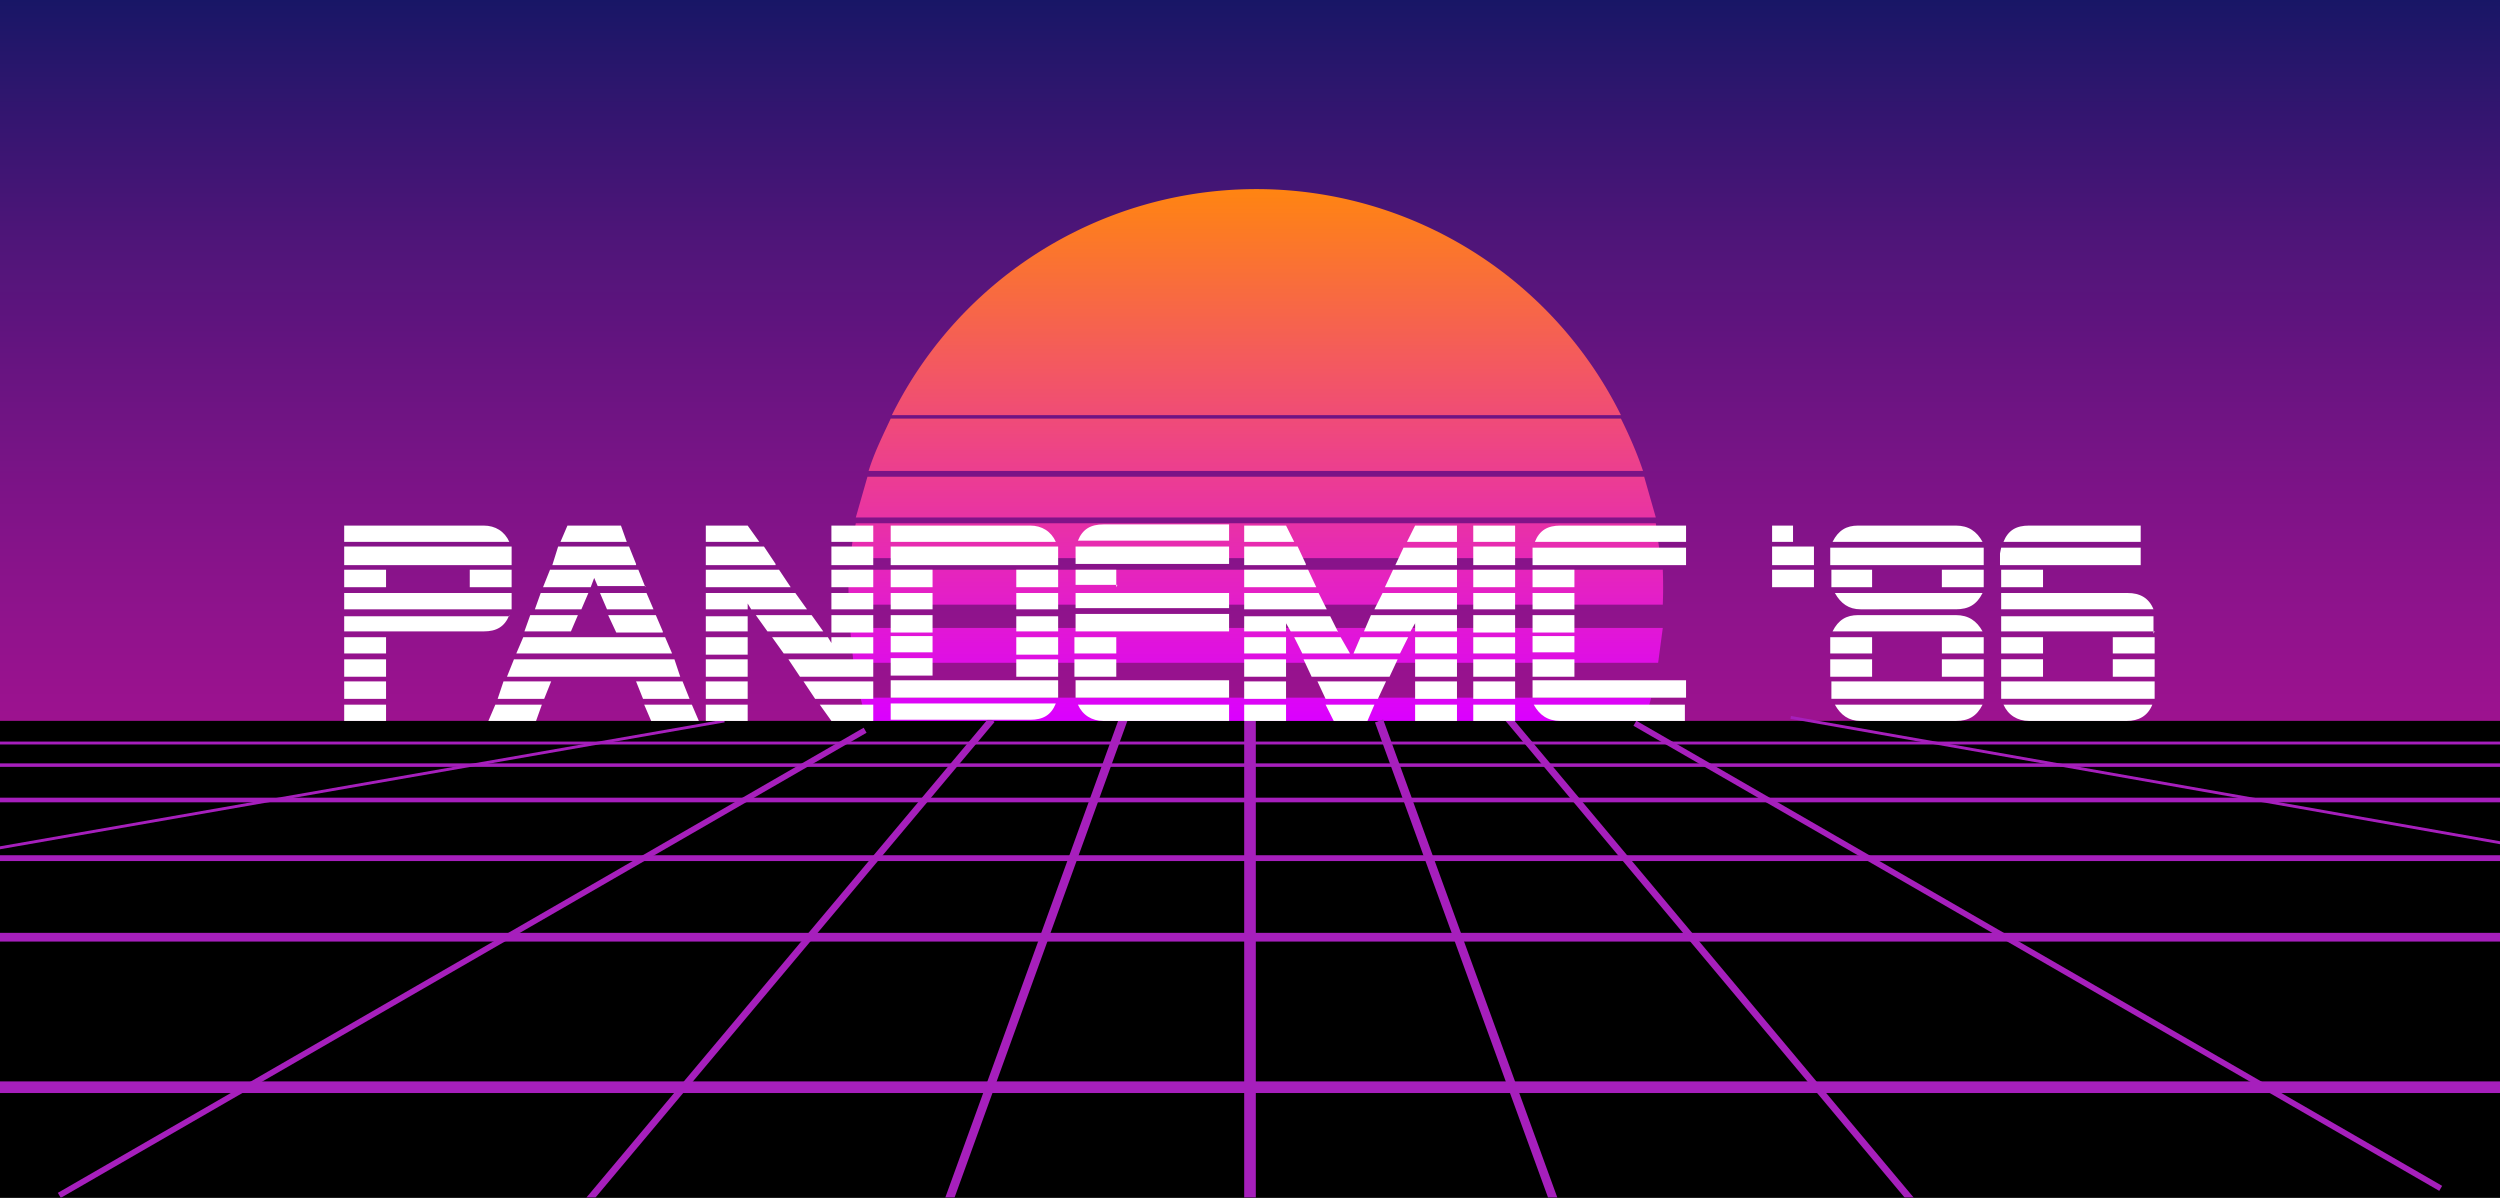 <svg viewBox="0 0 215 103" fill="none" xmlns="http://www.w3.org/2000/svg">
  <g clip-path="url(#clip0)">
    <path fill="#000" d="M0 0h215v103H0z"/>
    <path fill="url(#paint0_linear)" d="M0 0h215v62H0z"/>
    <g filter="url(#filter0_d)">
      <path fill-rule="evenodd" clip-rule="evenodd" d="M143 54l-.4 3H73.4l-.3-3h69.8zm0-2a40 40 0 000-3H73a35.5 35.5 0 000 3h70zm-.6-7l.4 3H73.2c0-1 .2-2 .4-3h68.8zm0-.5l-1-3.5H74.6l-1 3.5h68.7zm-3-8.5c.7 1.4 1.4 3 1.9 4.5H74.7c.5-1.6 1.2-3 1.9-4.5h62.8zm0-.3a35 35 0 00-62.7 0h62.6zM108 86.5A35 35 0 0174 60h68a35 35 0 01-34 26.4z" fill="url(#paint1_linear)"/>
    </g>
    <path fill="#000" d="M0 62h215v41H0z"/>
    <g filter="url(#filter1_d)" stroke="#A61FBC">
      <path stroke-width="0.75" d="M0 80.6h215"/>
      <path d="M0 93.5h215"/>
      <path stroke-width="0.5" d="M0 73.8h215"/>
      <path stroke-width="0.4" d="M0 68.8h215"/>
      <path stroke-width="0.3" d="M0 65.8h215"/>
      <path stroke-width="0.25" d="M0 63.9h215"/>
    </g>
    <g filter="url(#filter2_d)" stroke="#A61FBC">
      <path stroke-width="0.25" d="M232.7 75.6L154 61.7"/>
      <path stroke-width="0.25" d="M-16.5 75.8L62.3 62"/>
      <path stroke-width="0.5" d="M209.9 102.2l-69.3-40"/>
      <path stroke-width="0.5" d="M5.1 102.8l69.3-40"/>
      <path stroke-width="0.6" d="M165.2 104.2l-36-43"/>
      <path stroke-width="0.6" d="M49.3 104.8l36-42.9"/>
      <path stroke-width="0.75" d="M134.3 105.1L118.6 62"/>
      <path stroke-width="0.75" d="M81 104.9l15.7-43.3"/>
      <path d="M107.5 103V62"/>
    </g>
    <g filter="url(#filter3_d)">
      <path d="M44 50.5h-3.6V49H44v1.5zm-.2-3.9H29.6v-1.4h12c1 0 1.8.5 2.2 1.4zm.2 2H29.6V47H44v1.5zm0 3.3v.5H29.6V51H44v1zm-.2 1c-.4 1-1.1 1.4-2.2 1.4h-12V53h14.2zm-10.6-2.4h-3.6V49h3.6v1.5zm0 5.7h-3.6v-1.4h3.6v1.4zm0 2h-3.6v-1.5h3.6v1.5zm0 1.9h-3.6v-1.5h3.6v1.5zm0 1.9h-3.6v-1.4h3.6V62zm20.7-15.4h-5.7l.6-1.4h4.6l.5 1.4zm.8 2h-7.2L48 47h6.1l.6 1.5zm1.5 3.8h-4l-.6-1.4h4l.6 1.4zm-.7-2h-4.1l-.3-.7-.3.8h-4.1l.6-1.5h7.6l.6 1.5zm1.5 4h-4l-.7-1.5h4.1l.6 1.4zm2.3 5.7h-4l-.6-1.5h4l.6 1.5zM50.6 51l-.6 1.4h-4l.5-1.4h4zM60 62H56l-.6-1.4h4.1l.6 1.4zm-2.3-5.8H44.4l.6-1.4h12.2l.6 1.4zm-8-3.3l-.6 1.4h-4l.5-1.4h4.1zm8.7 5.3H43.6l.6-1.5H58l.5 1.5zm-11 .4l-.6 1.5h-4l.5-1.5h4.1zm-.8 2l-.5 1.4H42l.6-1.4h4zm28.5-14h-3.6v-1.4h3.6v1.4zm0 2h-3.6V47h3.6v1.5zm0 1.9h-3.6V49h3.6v1.5zm0 1.9h-3.6V51h3.6v1.4zm0 2h-3.6v-1.5h3.6v1.4zm-9.8-7.8h-4.6v-1.4h3.6l1 1.4zm1.4 2h-6V47h5l1 1.5zm8.4 7.6h-7.7l-1-1.4h4.8l.3.5v-.5h3.6v1.4zm-7-5.7h-7.4V49H67l1 1.5zm2.7 3.8h-4.8l-1-1.4h4.8l1 1.4zm4.3 3.9h-6.3l-1-1.5h7.3v1.5zm-5.7-5.8h-4.8l-.3-.5v.5h-3.6V51h7.7l1 1.4zm5.7 7.7h-5l-1-1.5h6v1.5zm0 1.9h-3.6l-1-1.4h4.6V62zm-10.8-7.7h-3.6V53h3.6v1.4zm0 2h-3.6v-1.5h3.6v1.4zm0 1.9h-3.6v-1.5h3.6v1.5zm0 1.9h-3.6v-1.5h3.6v1.5zm0 1.9h-3.6v-1.4h3.6V62zM91 50.5h-3.6V49H91v1.5zm-.2-3.9H76.6v-1.4h12c1 0 1.8.5 2.2 1.4zm.2 5.8h-3.6V51H91v1.4zm0-3.8H76.6V47H91v1.5zm0 5.7h-3.6V53H91v1.4zm0 2h-3.6v-1.5H91v1.4zm0 1.9h-3.6v-1.5H91v1.5zm-10.8-7.7h-3.6V49h3.6v1.5zm0 1.9h-3.6V51h3.6v1.4zm0 2h-3.6v-1.5h3.6v1.4zM91 59.5v.5H76.6v-1.5H91v1zm-10.8-3.4h-3.6v-1.4h3.6v1.4zm10.6 4.4c-.4 1-1.1 1.4-2.2 1.4h-12v-1.4h14.2zm-10.6-2.4h-3.6v-1.5h3.6v1.5zm25.5-11.6h-13c.4-1 1.1-1.4 2.2-1.4h10.8v1.4zm0 2H92.5v-1-.5h13.2v1.5zm0 3.8H92.5V51h13.2v1.4zm0 2H92.5v-1.5h13.2v1.4zm-9.6-4h-3.6V49H96v1.5zm9.6 9.7H92.5v-1.5h13.2v1.5zM96 56.2h-3.6v-1.4H96v1.4zm9.6 5.8H94.9c-1 0-1.8-.5-2.2-1.4h13V62zM96 58.2h-3.6v-1.5H96v1.5zm29.3-11.6H121l.7-1.4h3.6v1.4zm0 2H120l.7-1.5h4.6v1.5zm0 1.9h-6.2l.7-1.5h5.5v1.5zm0 1.9h-7.1l.7-1.4h6.4v1.4zm0 3.8h-3.6v-1.4h3.6v1.4zm0-1.9h-3.6v-.7l-.4.7h-4l.6-1.4h7.4v1.4zm0 3.9h-3.6v-1.5h3.6v1.5zm0 1.9h-3.6v-1.5h3.6v1.5zm-14-13.5h-4.3v-1.4h3.6l.7 1.4zm9.8 8.2l-.7 1.4h-4l.6-1.4h4zm4.2 7.2h-3.6v-1.4h3.6V62zm-13-13.4H107V47h4.6l.7 1.5zm.9 1.9h-6.2V49h5.5l.7 1.5zm1 1.9H107V51h6.4l.7 1.4zm6 4.3l-.7 1.5h-6.7l-.7-1.5h8zm-4.2-.5H112l-.7-1.4h4l.8 1.4zm-1-1.9h-4l-.4-.7v.7h-3.6V53h7.4l.7 1.4zm4.2 4.3l-.7 1.5H114l-.7-1.5h6.1zm-1 2l-.6 1.4h-2.9l-.7-1.4h4.3zm-7.6-4.4h-3.6v-1.4h3.6v1.4zm0 2h-3.6v-1.5h3.6v1.5zm0 1.9h-3.6v-1.5h3.6v1.5zm0 1.9h-3.6v-1.4h3.6V62zm19.7-15.4h-3.6v-1.4h3.6v1.4zm0 2h-3.6V47h3.6v1.5zm0 1.9h-3.6V49h3.6v1.5zm0 1.9h-3.6V51h3.6v1.4zm0 2h-3.6v-1.5h3.6v1.4zm0 1.8h-3.6v-1.4h3.6v1.4zm0 2h-3.6v-1.5h3.6v1.5zm0 1.9h-3.6v-1.5h3.6v1.5zm0 1.9h-3.6v-1.4h3.6V62zm14.7-15.4h-13c.4-1 1.1-1.4 2.2-1.4H145v1.4zm0 2h-13.2v-1-.5h13.2v1.5zm-9.6 1.9h-3.6V49h3.6v1.5zm0 1.9h-3.6V51h3.6v1.4zm0 2h-3.6v-1.5h3.6v1.4zM145 60h-13.2v-1.5H145v1.5zm-9.6-3.9h-3.6v-1.4h3.6v1.4zM145 62h-10.8c-1.1 0-1.8-.5-2.3-1.4h13V62zm-9.6-3.8h-3.6v-1.5h3.6v1.5zm18.8-11.6h-1.8v-1.4h1.8v1.4zm1.8 2h-3.6V47h3.6v1.5zm0 1.9h-3.6V49h3.6v1.5zm14.6-.5v.5h-3.6V49h3.6v1zm-.1-3.4h-12.9c.5-1 1.2-1.4 2.2-1.4h8.4c1.1 0 1.8.5 2.3 1.4zm.1 2h-13.2v-1-.5h13.2v1.5zm0 7.6h-3.6v-1.4h3.6v1.5zm-.1-5.2c-.5 1-1.2 1.4-2.3 1.4H160c-1 0-1.7-.5-2.2-1.4h12.9zm.1 7.2h-3.6v-1.5h3.6v1.5zm-.1-3.9h-12.9c.5-1 1.2-1.4 2.2-1.4h8.4c1.1 0 1.8.5 2.3 1.4zm-9.5-3.8h-3.5V49h3.5v1.5zm9.6 9.1v.5h-13.1v-1.5h13.1v1zm-9.6-3.4h-3.6v-1-.4h3.6v1.4zm9.5 4.4c-.5 1-1.2 1.4-2.3 1.4H160c-1 0-1.7-.5-2.2-1.4h12.9zm-9.5-2.4h-3.6v-1.5h3.6v1.5zm23-11.6h-11.7c.4-1 1.1-1.4 2.2-1.4h9.6v1.4zm0 2h-12v-1l.1-.5h12v1.5zm1.3 7.6h-3.6v-1.4h3.6v1.4zm-.2-3.8h-13V51H183c1 0 1.8.4 2.2 1.4zm.2 5.8h-3.6v-1.5h3.6v1.5zm0-3.9h-13.2V53h13.1v1.5zm-9.6-3.8h-3.6V49h3.6v1.5zm9.6 9.1v.5h-13.2v-1.5h13.2v1zm-9.6-3.4h-3.6v-1.4h3.6v1.4zm9.4 4.4c-.4 1-1.2 1.4-2.2 1.4h-8.4c-1 0-1.8-.5-2.2-1.4h12.8zm-9.4-2.4h-3.6v-1.5h3.6v1.5z" fill="#fff"/>
    </g>
  </g>
  <defs>
    <filter id="filter0_d" x="63" y="6.4" width="90" height="90" filterUnits="userSpaceOnUse" color-interpolation-filters="sRGB">
      <feFlood flood-opacity="0" result="BackgroundImageFix"/>
      <feColorMatrix in="SourceAlpha" values="0 0 0 0 0 0 0 0 0 0 0 0 0 0 0 0 0 0 127 0"/>
      <feOffset/>
      <feGaussianBlur stdDeviation="5"/>
      <feColorMatrix values="0 0 0 0 1 0 0 0 0 1 0 0 0 0 1 0 0 0 0.5 0"/>
      <feBlend in2="BackgroundImageFix" result="effect1_dropShadow"/>
      <feBlend in="SourceGraphic" in2="effect1_dropShadow" result="shape"/>
    </filter>
    <filter id="filter1_d" x="-2" y="61.75" width="219" height="34.25" filterUnits="userSpaceOnUse" color-interpolation-filters="sRGB">
      <feFlood flood-opacity="0" result="BackgroundImageFix"/>
      <feColorMatrix in="SourceAlpha" values="0 0 0 0 0 0 0 0 0 0 0 0 0 0 0 0 0 0 127 0"/>
      <feOffset/>
      <feGaussianBlur stdDeviation="1"/>
      <feColorMatrix values="0 0 0 0 0.992 0 0 0 0 0.533 0 0 0 0 0.918 0 0 0 1 0"/>
      <feBlend in2="BackgroundImageFix" result="effect1_dropShadow"/>
      <feBlend in="SourceGraphic" in2="effect1_dropShadow" result="shape"/>
    </filter>
    <filter id="filter2_d" x="-18.53" y="59.102" width="253.281" height="48.155" filterUnits="userSpaceOnUse" color-interpolation-filters="sRGB">
      <feFlood flood-opacity="0" result="BackgroundImageFix"/>
      <feColorMatrix in="SourceAlpha" values="0 0 0 0 0 0 0 0 0 0 0 0 0 0 0 0 0 0 127 0"/>
      <feOffset/>
      <feGaussianBlur stdDeviation="1"/>
      <feColorMatrix values="0 0 0 0 0.992 0 0 0 0 0.533 0 0 0 0 0.918 0 0 0 1 0"/>
      <feBlend in2="BackgroundImageFix" result="effect1_dropShadow"/>
      <feBlend in="SourceGraphic" in2="effect1_dropShadow" result="shape"/>
    </filter>
    <filter id="filter3_d" x="27.599" y="43.2" width="159.794" height="20.8" filterUnits="userSpaceOnUse" color-interpolation-filters="sRGB">
      <feFlood flood-opacity="0" result="BackgroundImageFix"/>
      <feColorMatrix in="SourceAlpha" values="0 0 0 0 0 0 0 0 0 0 0 0 0 0 0 0 0 0 127 0"/>
      <feOffset/>
      <feGaussianBlur stdDeviation="1"/>
      <feColorMatrix values="0 0 0 0 0 0 0 0 0 0 0 0 0 0 0 0 0 0 0.5 0"/>
      <feBlend in2="BackgroundImageFix" result="effect1_dropShadow"/>
      <feBlend in="SourceGraphic" in2="effect1_dropShadow" result="shape"/>
    </filter>
    <linearGradient id="paint0_linear" x1="107.5" y1="0" x2="107.5" y2="62" gradientUnits="userSpaceOnUse">
      <stop stop-color="#181666"/>
      <stop offset="1" stop-color="#D118BF" stop-opacity="0.75"/>
    </linearGradient>
    <linearGradient id="paint1_linear" x1="108" y1="16.4" x2="108" y2="86.4" gradientUnits="userSpaceOnUse">
      <stop stop-color="#FF8412"/>
      <stop offset="0.651" stop-color="#DB00FF"/>
      <stop offset="0.651"/>
    </linearGradient>
    <clipPath id="clip0">
      <path fill="#fff" d="M0 0h215v103H0z"/>
    </clipPath>
  </defs>
</svg>